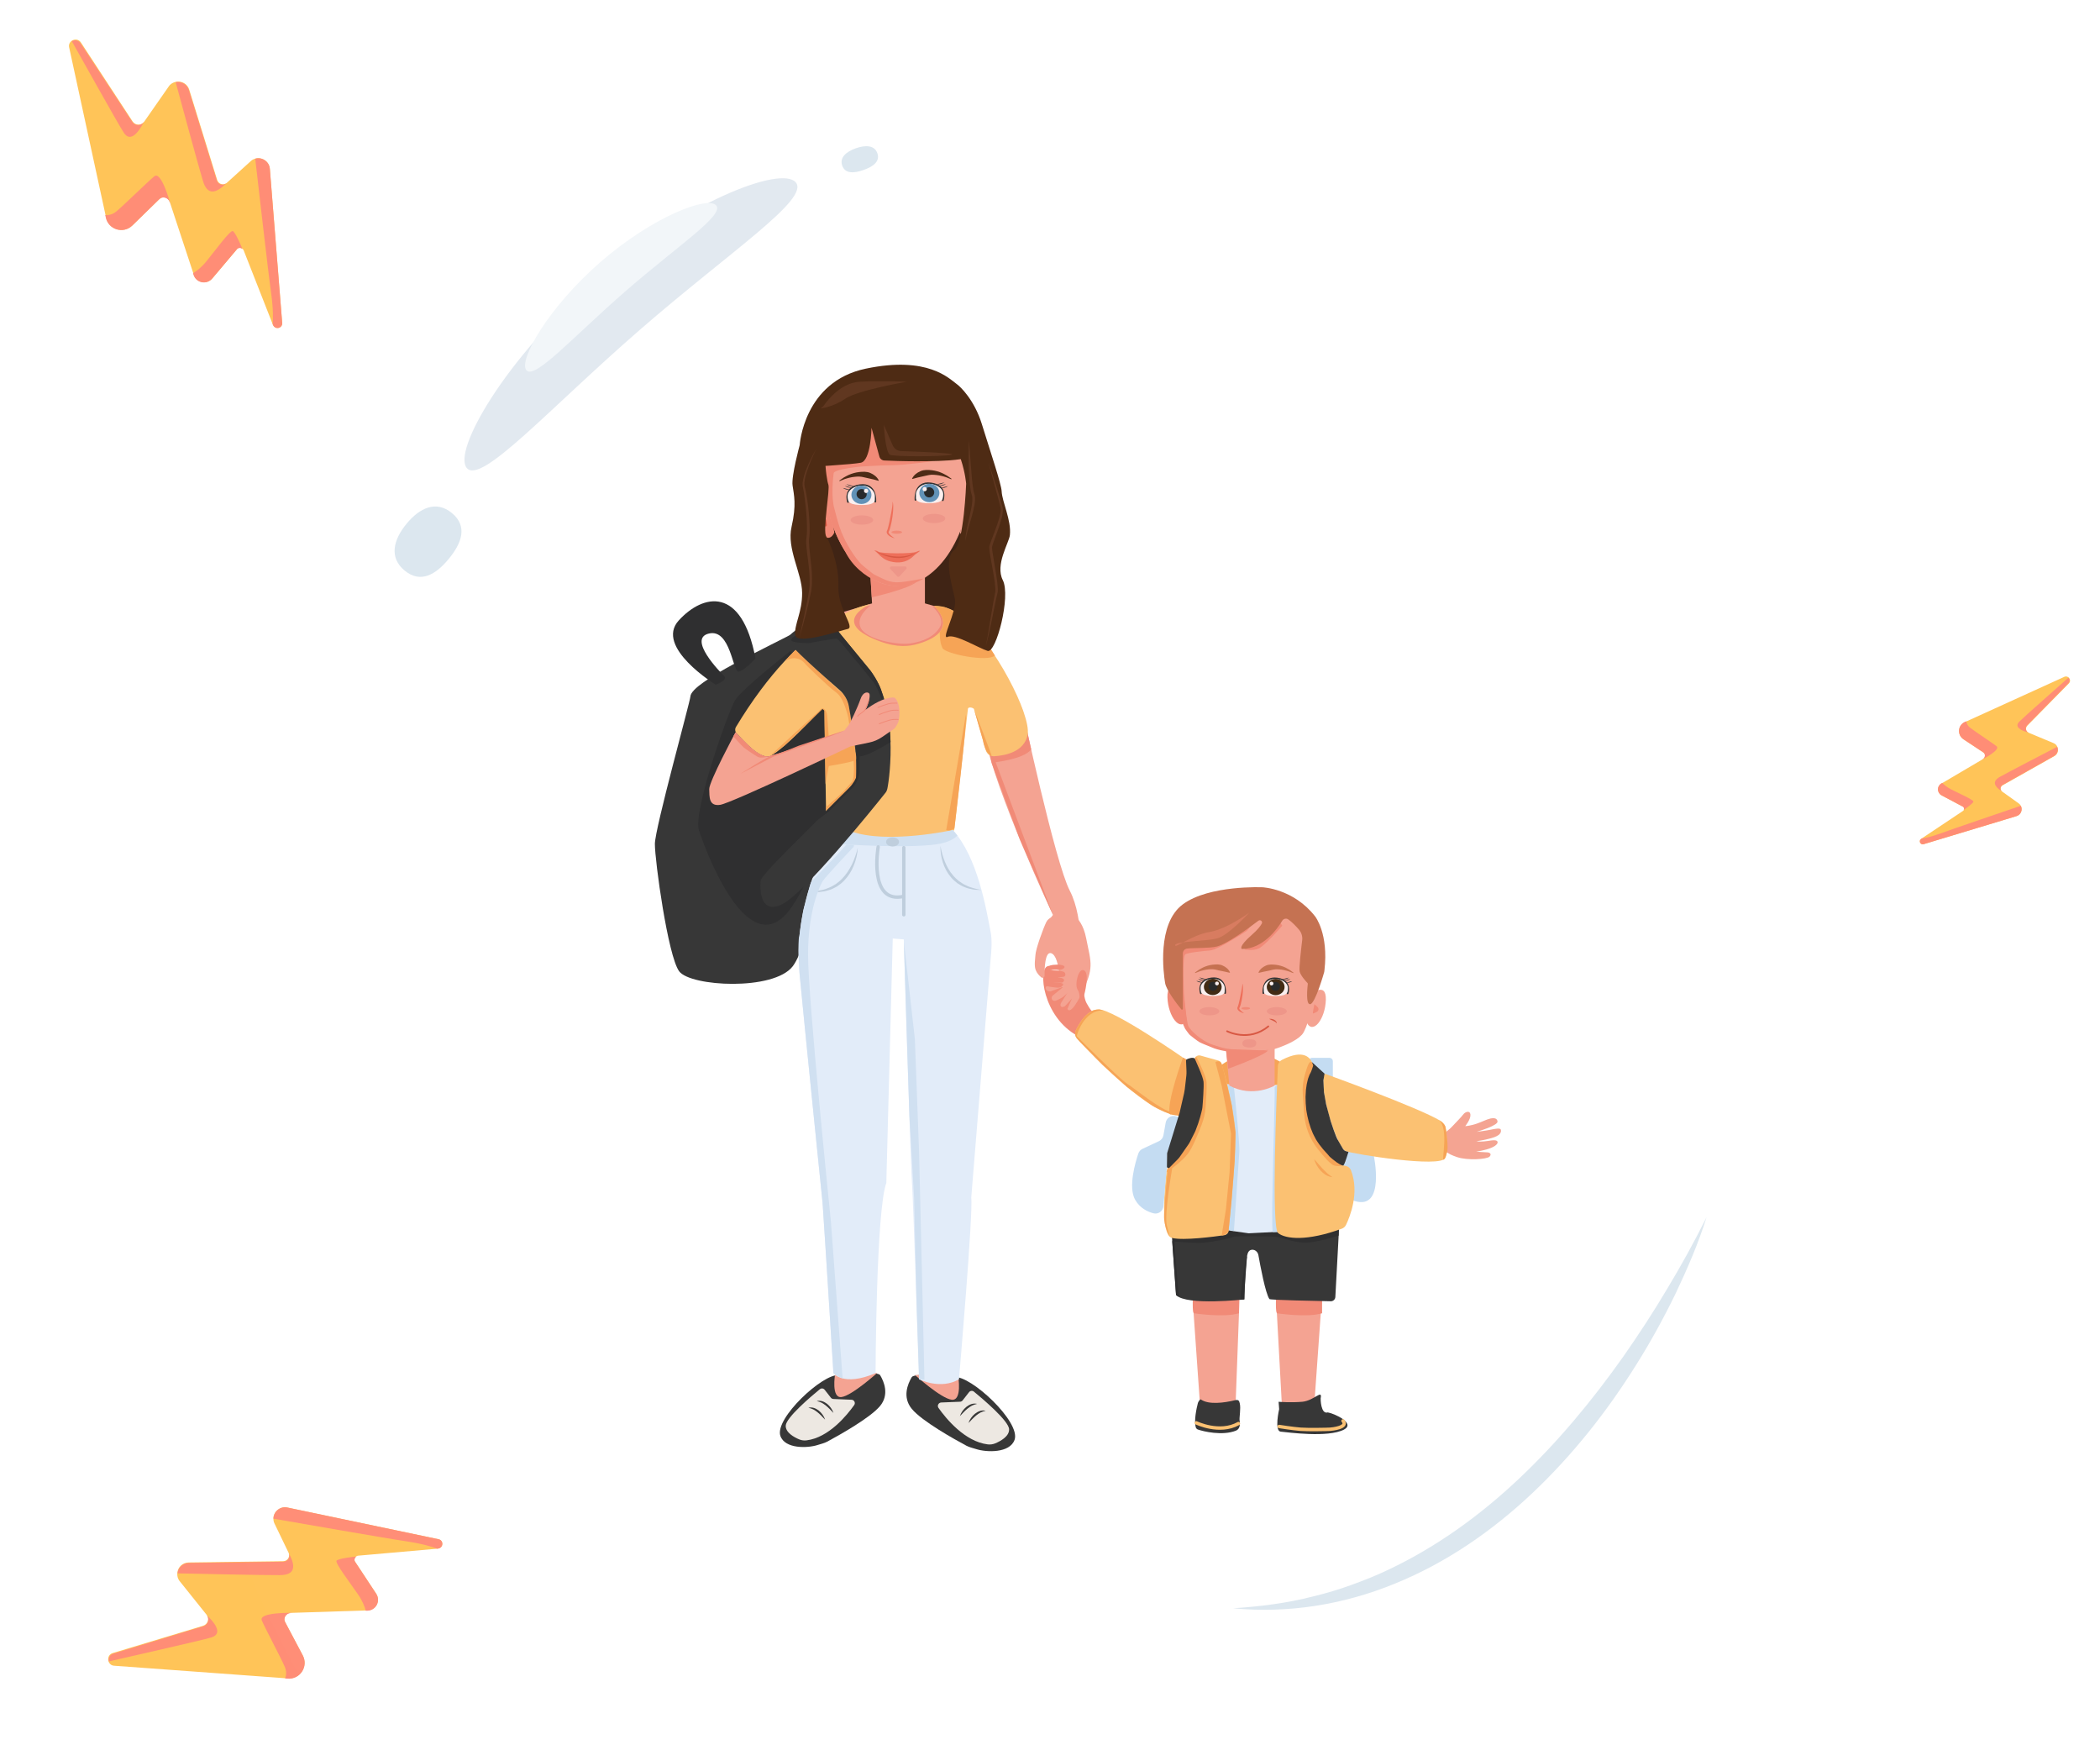 <svg width="617" height="514" viewBox="0 0 617 514" fill="none" xmlns="http://www.w3.org/2000/svg">
<path d="M79.288 49.655L82.907 94.858C83.018 96.437 80.882 96.965 80.225 95.476L80.124 95.256L71.603 73.574C71.554 73.409 71.449 73.297 71.291 73.129C70.872 72.681 70.004 72.652 69.604 73.236L62.426 81.746C60.786 83.701 57.709 83.111 56.92 80.695L56.773 80.201L49.956 59.553L49.859 59.224C49.411 57.96 47.742 57.525 46.842 58.473L38.928 66.198C36.291 68.772 31.881 67.432 31.13 63.823L30.991 63.112L20.331 13.983C20.09 13.052 20.55 12.306 21.215 11.894C22.045 11.432 23.183 11.524 23.802 12.522L38.955 35.672C39.784 36.894 41.52 36.951 42.375 35.73L49.559 25.428C50.074 24.631 50.904 24.169 51.723 24.033C53.309 23.705 55.073 24.578 55.611 26.388L63.81 52.894C64.204 54.102 65.657 54.53 66.606 53.746L66.662 53.694L73.717 47.299C74.109 46.931 74.55 46.729 75.044 46.582C76.854 46.044 79.146 47.369 79.288 49.655Z" fill="#FFC458"/>
<path d="M49.958 59.553L49.902 59.605L49.804 59.276C49.356 58.012 47.687 57.577 46.787 58.525L38.873 66.25C36.236 68.825 31.826 67.484 31.076 63.875L30.936 63.164C31.748 63.245 33.001 63.123 34.287 62.025C36.802 59.881 43.258 53.52 45.324 51.796C47.391 50.071 49.958 59.553 49.958 59.553Z" fill="#FF8D76"/>
<path d="M71.237 73.181C70.817 72.733 69.949 72.704 69.549 73.289L62.371 81.798C60.731 83.754 57.655 83.163 56.865 80.748L56.718 80.254C57.605 79.74 58.995 78.754 60.578 76.85C63.465 73.306 67.505 67.735 68.37 67.872C69.07 68.058 70.888 72.246 71.237 73.181Z" fill="#FF8D76"/>
<path d="M38.845 35.776C39.674 36.998 41.41 37.055 42.266 35.834C40.523 39.253 38.211 41.839 36.351 38.953C34.644 36.344 23.207 15.815 21.102 12.107C21.931 11.645 23.069 11.737 23.688 12.735L38.845 35.776Z" fill="#FF8D76"/>
<path d="M63.699 52.998C64.094 54.206 65.546 54.635 66.496 53.851C66.328 54.008 66.216 54.113 66.047 54.271C63.693 56.475 60.99 57.744 59.621 53.136C58.395 49.13 53.065 29.509 51.612 24.138C53.198 23.81 54.962 24.683 55.5 26.493L63.699 52.998Z" fill="#FF8D76"/>
<path d="M79.29 49.655L82.908 94.858C83.019 96.437 80.883 96.965 80.226 95.476L80.125 95.256C80.231 93.684 80.32 90.971 79.665 86.115C78.825 80.275 75.668 52.415 74.989 46.635C76.856 46.044 79.148 47.369 79.29 49.655Z" fill="#FF8D76"/>
<path d="M84.475 442.863L128.857 452.171C130.403 452.511 130.305 454.708 128.692 454.918L128.452 454.953L105.245 456.997C105.074 456.997 104.937 457.066 104.731 457.17C104.182 457.445 103.909 458.27 104.357 458.819L110.49 468.11C111.902 470.235 110.466 473.02 107.926 473.094L107.411 473.095L85.678 473.797L85.334 473.797C83.996 473.869 83.106 475.348 83.761 476.479L88.933 486.253C90.657 489.511 88.125 493.362 84.451 493.062L83.73 492.995L33.591 489.331C32.63 489.299 32.045 488.648 31.837 487.893C31.629 486.966 32.038 485.901 33.171 485.589L59.66 477.598C61.067 477.148 61.612 475.499 60.683 474.334L52.832 464.531C52.212 463.812 52.004 462.885 52.105 462.061C52.239 460.447 53.575 459.002 55.463 458.997L83.206 458.626C84.476 458.589 85.297 457.316 84.814 456.184L84.779 456.116L80.64 447.541C80.398 447.061 80.329 446.581 80.328 446.066C80.323 444.177 82.242 442.353 84.475 442.863Z" fill="#FFC458"/>
<path d="M85.678 473.794L85.713 473.863L85.369 473.864C84.031 473.936 83.141 475.414 83.796 476.546L88.968 486.32C90.693 489.578 88.16 493.429 84.486 493.128L83.765 493.061C84.072 492.305 84.309 491.068 83.619 489.525C82.273 486.506 77.998 478.516 76.928 476.046C75.858 473.576 85.678 473.794 85.678 473.794Z" fill="#FF8D76"/>
<path d="M104.765 457.237C104.216 457.513 103.943 458.337 104.391 458.886L110.524 468.177C111.936 470.303 110.5 473.087 107.96 473.161L107.445 473.162C107.202 472.167 106.649 470.555 105.271 468.498C102.687 464.727 98.486 459.277 98.862 458.486C99.238 457.867 103.769 457.308 104.765 457.237Z" fill="#FF8D76"/>
<path d="M59.729 477.733C61.136 477.284 61.681 475.635 60.752 474.469C63.539 477.107 65.365 480.055 62.071 481.024C59.086 481.924 36.161 487.091 32.009 488.062C31.801 487.136 32.211 486.07 33.343 485.759L59.729 477.733Z" fill="#FF8D76"/>
<path d="M83.274 458.762C84.544 458.724 85.365 457.452 84.882 456.32C84.985 456.526 85.054 456.663 85.158 456.869C86.606 459.75 87.059 462.702 82.252 462.713C78.064 462.756 57.736 462.322 52.173 462.197C52.307 460.583 53.643 459.138 55.531 459.133L83.274 458.762Z" fill="#FF8D76"/>
<path d="M84.474 442.862L128.856 452.17C130.402 452.51 130.304 454.708 128.691 454.917L128.451 454.952C126.973 454.406 124.396 453.553 119.553 452.809C113.714 451.964 86.097 447.116 80.361 446.133C80.322 444.176 82.241 442.352 84.474 442.862Z" fill="#FF8D76"/>
<path d="M592.437 239.755L565.189 247.985C564.235 248.263 563.628 247.023 564.454 246.422L564.575 246.331L576.743 238.221C576.837 238.169 576.892 238.09 576.974 237.971C577.193 237.654 577.095 237.117 576.684 236.95L570.51 233.678C569.092 232.932 569.045 230.967 570.422 230.161L570.705 230.005L582.465 223.078L582.654 222.975C583.37 222.532 583.415 221.45 582.713 221.024L576.923 217.197C574.993 215.921 575.228 213.038 577.343 212.098L577.76 211.917L606.48 198.846C607.019 198.575 607.537 198.757 607.879 199.11C608.272 199.558 608.367 200.268 607.837 200.781L595.652 213.154C595.012 213.825 595.208 214.898 596.071 215.26L603.345 218.297C603.903 218.507 604.297 218.954 604.489 219.439C604.901 220.368 604.6 221.566 603.561 222.137L588.392 230.691C587.704 231.093 587.634 232.041 588.241 232.519L588.281 232.547L593.141 236.024C593.419 236.216 593.602 236.459 593.758 236.743C594.328 237.782 593.82 239.364 592.437 239.755Z" fill="#FFC458"/>
<path d="M582.466 223.08L582.426 223.052L582.615 222.948C583.331 222.506 583.376 221.424 582.675 220.998L576.884 217.171C574.954 215.895 575.19 213.012 577.304 212.072L577.722 211.891C577.78 212.4 578.021 213.153 578.866 213.795C580.516 215.053 585.276 218.168 586.608 219.206C587.941 220.244 582.466 223.08 582.466 223.08Z" fill="#FF8D76"/>
<path d="M576.933 237.944C577.153 237.627 577.055 237.091 576.643 236.923L570.469 233.651C569.051 232.906 569.004 230.94 570.381 230.134L570.664 229.979C571.098 230.454 571.887 231.176 573.266 231.894C575.824 233.193 579.778 234.931 579.809 235.48C579.788 235.934 577.46 237.606 576.933 237.944Z" fill="#FF8D76"/>
<path d="M595.572 213.1C594.932 213.771 595.128 214.844 595.991 215.206C593.662 214.592 591.768 213.518 593.291 211.993C594.665 210.599 605.737 200.853 607.732 199.069C608.125 199.516 608.22 200.226 607.69 200.739L595.572 213.1Z" fill="#FF8D76"/>
<path d="M588.313 230.636C587.625 231.039 587.555 231.987 588.162 232.465C588.043 232.383 587.964 232.328 587.845 232.246C586.18 231.095 585.042 229.605 587.687 228.153C589.981 226.868 601.309 220.99 604.41 219.384C604.822 220.314 604.521 221.512 603.483 222.082L588.313 230.636Z" fill="#FF8D76"/>
<path d="M592.435 239.756L565.187 247.986C564.234 248.264 563.626 247.024 564.452 246.423L564.574 246.331C565.552 246.187 567.228 245.881 570.12 244.834C573.59 243.542 590.261 237.901 593.716 236.716C594.327 237.782 593.819 239.364 592.435 239.756Z" fill="#FF8D76"/>
<g filter="url(#filter0_biiiiii_708_6)">
<rect x="57" y="7.095" width="493" height="500.81" rx="246.5" fill="white" fill-opacity="0.01"/>
</g>
<path d="M137.16 137.507C141.416 142.432 161.251 120.13 187.932 96.943C214.613 73.757 238.044 58.47 233.788 53.553C229.532 48.628 201.631 59.122 174.95 82.301C148.27 105.479 132.905 132.582 137.16 137.507Z" fill="#E2E9F0"/>
<path d="M154.674 108.781C157.132 111.624 168.571 98.75 183.969 85.38C199.367 72.01 212.885 63.185 210.427 60.342C207.969 57.5 191.878 63.557 176.48 76.927C161.082 90.296 152.216 105.939 154.674 108.781Z" fill="#F2F6F9"/>
<path d="M118.892 167.617C123.552 171.46 128.039 168.816 131.874 164.147C135.709 159.478 137.441 154.562 132.781 150.719C128.121 146.877 123.263 149.215 119.428 153.884C115.593 158.553 114.232 163.775 118.892 167.617Z" fill="#DCE7EF"/>
<path d="M247.456 48.661C248.298 51.049 250.854 50.942 253.708 49.942C256.562 48.942 258.624 47.422 257.782 45.025C256.941 42.637 254.318 42.555 251.465 43.554C248.619 44.563 246.623 46.273 247.456 48.661Z" fill="#DCE7EF"/>
<path d="M501.411 357.552C499.01 365.203 495.819 372.591 492.379 379.846C488.874 387.076 485.006 394.141 480.709 400.967C472.173 414.634 462.07 427.425 450.276 438.572C438.499 449.703 424.865 459.139 409.764 465.238C402.243 468.328 394.366 470.518 386.374 471.757C378.383 472.98 370.275 473.228 362.316 472.451C370.3 471.939 378.176 470.931 385.814 468.973C389.64 468.031 393.418 466.932 397.096 465.577C400.783 464.238 404.428 462.808 407.95 461.106C422.111 454.413 434.911 445.142 446.309 434.366C457.732 423.599 467.827 411.395 476.965 398.479C481.493 391.993 485.839 385.349 489.889 378.507C493.996 371.698 497.839 364.716 501.411 357.552Z" fill="#DCE7EF"/>
<path d="M240.74 147.779L289.344 148.613L285.004 180.185L275.233 185.012L245.089 181.018L240.74 147.779Z" fill="#402415"/>
<path d="M256.213 177.255L240.51 181.951C240.51 181.951 252.764 191.614 259.283 191.111C265.794 190.607 272.874 192.786 280.895 190.277C288.916 187.769 289.601 182.347 289.601 182.347L271.752 177.247V155.206L245.692 150.692L255.215 159.712L256.213 177.255Z" fill="#F4A392"/>
<path d="M242.39 188.271C241.541 185.045 237.91 183.452 234.972 185.045C226.2 189.815 203.095 200.303 202.847 204.586C202.756 206.178 192.425 243.362 192.408 247.908C192.392 252.794 196.237 280.817 199.538 285.323C202.847 289.837 227.372 291.165 232.942 283.821C237.753 277.467 243.348 248.503 244.775 240.787C245.006 239.541 245.056 238.27 244.924 237.008L243.777 226.115C243.744 225.834 243.744 225.562 243.76 225.29C243.95 221.931 245.147 198.793 242.39 188.271Z" fill="#373737"/>
<path d="M289.311 216.089L300.261 207.912C300.261 207.912 309.965 253.273 314.322 261.665C318.679 270.057 317.425 284.077 317.425 284.077C317.425 284.077 323.49 286.536 313.415 281.478C303.339 276.42 309.355 268.753 309.355 268.753C309.355 268.753 292.29 232.403 289.311 216.089Z" fill="#F4A392"/>
<path d="M232.263 191.234C232.263 191.234 218.061 202.308 216.006 205.65C213.952 208.992 203.513 238.452 205.353 243.972C207.193 249.493 220.075 284.762 232.659 266.385C245.243 248.007 248.362 209.661 248.362 209.661L232.263 191.234Z" fill="#2F2F30"/>
<path d="M255.743 177.94C255.743 177.94 251.262 181.076 252.896 184.451C254.521 187.835 263.541 189.526 267.361 189.023C271.182 188.519 274.623 186.96 276.191 184.138C277.759 181.315 273.707 177.94 273.707 177.94L279.195 180.383L284.707 185.772L277 196.862L257.203 195.047L250.189 184.212C250.197 184.204 248.761 178.51 255.743 177.94Z" fill="#F18A77"/>
<path d="M291.333 224.06C291.333 224.06 300.872 223.144 302.968 220.116L301.285 212.615L290.541 219.761L291.333 224.06Z" fill="#F18A77"/>
<path d="M216.231 213.565C215.868 214.175 215.959 214.959 216.454 215.463C218.261 217.294 223.633 223.698 226.645 221.932C230.771 219.523 238.577 211.287 241.201 208.448C241.548 208.069 242.175 208.283 242.233 208.795L242.769 242.95C242.769 242.95 261.807 251.441 280.34 243.924L284.392 208.184C284.516 207.607 285.762 207.813 286.15 208.259L289.649 220.414C289.962 221.495 290.969 222.221 292.091 222.155C295.178 221.973 300.962 220.95 301.928 215.826C303.009 210.074 292.339 189.172 282.577 181.06C279.325 178.362 276.091 177.85 274.457 178.015C274.457 178.015 282.767 185.203 269.926 189.081C267.195 189.906 263.721 190.335 258.481 188.396C240.789 181.852 260.594 175.861 254.305 177.809C254.314 177.825 235.565 181.44 216.231 213.565Z" fill="#FBC172"/>
<path d="M210.282 201.136C210.282 201.136 192.244 190.112 199.423 182.264C206.602 174.416 217.965 172.073 221.975 193.454C221.975 193.454 218.633 197.126 216.966 197.299C215.3 197.464 214.631 184.608 208.277 186.109C201.931 187.611 211.619 197.464 212.791 198.636C213.954 199.799 210.282 201.136 210.282 201.136Z" fill="#2F2F30"/>
<path d="M226.109 222.162C226.109 222.162 240.666 208.736 241.351 208.233C242.036 207.73 242.894 208.835 243.018 210.156C243.141 211.468 244.066 222.253 243.521 224.935C242.976 227.617 242.539 230.447 242.539 230.447L242.267 212.994L242.242 208.802L241.681 208.266L230.656 218.894L226.109 222.162Z" fill="#F6A456"/>
<path d="M270.76 403.896C270.76 403.896 268.252 403.937 267.88 404.556C266.676 406.577 265.083 410.448 267.88 413.856C270.851 417.487 280.465 422.834 283.914 424.682C284.813 425.169 285.812 425.367 286.786 425.681C289.789 426.663 296.713 426.943 298.099 422.941C299.923 417.685 285.218 403.995 280.382 404.531C275.555 405.067 281.405 409.16 270.76 403.896Z" fill="#373737"/>
<path d="M281.538 404.333C281.538 404.333 282.743 411.553 279.616 411.19C276.488 410.827 268.789 403.896 268.789 403.896L281.538 404.333Z" fill="#F4A392"/>
<path d="M255.798 403.334C255.798 403.334 258.233 403.376 258.596 403.978C259.767 405.934 261.302 409.697 258.596 412.998C255.707 416.521 246.391 421.703 243.041 423.502C242.166 423.973 241.2 424.162 240.26 424.476C237.347 425.433 230.638 425.697 229.285 421.819C227.51 416.719 241.778 403.442 246.465 403.962C251.152 404.482 245.483 408.434 255.798 403.334Z" fill="#373737"/>
<path d="M230.656 194.163L233.148 191.515L233.759 190.912C233.759 190.912 246.368 202.754 248.01 204.181C248.01 204.181 249.363 205.592 250.073 211.468L251.319 220.561C251.319 220.561 251.905 227.559 251.575 227.922C251.245 228.285 251.971 228.764 250.106 230.802C248.241 232.84 242.729 238.262 242.729 238.262L242.688 237.09C242.688 237.09 248.159 232.411 248.365 231.867L250.073 229.944C250.073 229.944 250.907 229.861 250.907 225.768C250.907 221.675 249.24 210.907 249.24 210.907C249.24 210.907 248.068 205.106 245.691 203.43C243.315 201.755 236.837 195.327 236.837 195.327C236.837 195.327 234.708 191.828 230.656 194.163Z" fill="#F6A456"/>
<path d="M245.345 403.755C245.345 403.755 244.181 410.761 247.21 410.406C250.238 410.052 257.706 403.334 257.706 403.334L245.345 403.755Z" fill="#F4A392"/>
<path d="M250.973 412.75C248.844 415.754 243.489 422.331 236.962 423.123C236.219 423.214 235.476 423.115 234.791 422.826C233.331 422.215 230.781 420.845 230.855 418.807C230.946 416.414 238.406 410.118 240.881 408.096C241.31 407.749 241.946 407.815 242.284 408.253L244.116 410.588C244.298 410.819 244.562 410.951 244.85 410.968L250.214 411.191C250.982 411.232 251.427 412.115 250.973 412.75Z" fill="#EDE8E2"/>
<path d="M244.883 415.077C244.14 414.301 243.447 413.551 242.663 412.915C242.275 412.602 241.862 412.321 241.425 412.082C240.979 411.867 240.509 411.694 239.973 411.578C240.493 411.455 241.07 411.471 241.607 411.636C242.135 411.809 242.622 412.098 243.051 412.436C243.892 413.146 244.552 414.046 244.883 415.077Z" fill="#373737"/>
<path d="M242.424 417.041C241.681 416.265 240.988 415.514 240.204 414.879C239.816 414.565 239.403 414.285 238.966 414.046C238.52 413.831 238.05 413.658 237.514 413.542C238.034 413.418 238.611 413.435 239.148 413.6C239.676 413.773 240.163 414.062 240.592 414.4C241.433 415.11 242.094 416.018 242.424 417.041Z" fill="#373737"/>
<path d="M279.95 243.841C279.183 244.501 257.175 249.18 245.647 242.652C245.647 242.652 232.749 263.555 234.853 285.414C236.957 307.274 241.768 354.252 241.768 354.252L244.863 403.384C244.863 403.384 247.768 407.436 257.249 403.384C257.249 403.384 257.406 355.597 260.41 347.502L262.299 275.693L265.542 275.966C265.542 275.966 267.63 344.804 267.927 347.238C268.224 349.664 270.031 405.191 270.031 405.191C270.031 405.191 276.344 408.344 281.757 405.191C281.757 405.191 285.966 356.414 285.363 351.826L291.066 281.651C291.305 279.283 291.519 276.139 291.066 273.804C289.696 266.707 287.195 251.763 279.95 243.841Z" fill="#E2ECF9"/>
<path d="M241.697 247.579C241.697 247.579 261.593 249.304 273.5 248.231C277.362 247.884 280.011 246.861 281.307 245.442L279.962 243.833C279.962 243.833 260.644 248.058 250.048 244.22" fill="#D0E0F1"/>
<path d="M223.475 258.612C223.475 258.612 222.303 268.968 229.491 265.791C236.134 262.853 257.052 236.794 260.172 232.874C260.436 232.544 260.609 232.164 260.7 231.752C261.517 227.832 263.943 207.664 255.716 196.97L241.852 180.103C241.852 180.103 230.984 185.986 231.331 187.95C231.603 189.477 242.017 198.661 246.663 202.696C248.107 203.951 249.073 205.651 249.411 207.532C250.476 213.523 252.621 226.8 251.21 229.375C249.362 232.725 224.639 255.27 223.475 258.612Z" fill="#373737"/>
<path d="M237.2 187.116L246.186 184.418L246.401 185.631L252.375 192.909L255.701 196.961C255.701 196.961 258.341 200.617 258.944 202.886C259.554 205.155 259.661 204.965 259.661 204.965L258.977 205.378C258.977 205.378 257.689 201.235 255.907 199.511C255.907 199.511 251.921 194.428 251.484 194.081C251.046 193.734 246.491 187.702 245.806 187.611C245.121 187.521 237.538 188.94 237.538 188.94C237.538 188.94 233.338 188.907 232.62 188.255C231.902 187.595 234.155 186.473 234.155 186.473L237.2 187.116Z" fill="#2F2F30"/>
<path d="M251.68 216.485C251.68 216.485 251.152 219.258 251.68 221.634C252.208 224.011 261.665 217.987 261.665 217.987L261.261 211.971L251.68 216.485Z" fill="#2F2F30"/>
<path d="M250.279 218.425C250.279 218.425 252.227 222.567 251.443 223.236C250.659 223.904 243.018 225.109 243.018 225.109L242.539 221.767L250.279 218.425Z" fill="#F6A456"/>
<path d="M216.108 215.115C216.108 215.115 208.293 229.663 208.376 231.834C208.458 234.07 208.211 236.925 211.594 236.43C214.977 235.927 249.825 219.282 249.825 219.282L255.42 218.119C256.757 217.838 258.02 217.302 259.15 216.526L262.575 214.174C262.995 214.018 263.92 212.309 264.002 211.864C264.415 209.751 264.522 206.781 263.037 205.13C262.69 204.742 261.931 204.899 261.122 205.056C255.948 206.054 249.363 212.491 248.134 214.579L229.922 220.966L225.688 222.22L224.748 222.138C224.558 222.088 224.368 222.039 224.153 221.956L223.015 221.403L221.851 220.619C221.372 220.231 220.968 219.918 220.547 219.563C220.308 219.357 219.953 219.002 219.739 218.779C219.062 218.078 218.303 217.384 217.502 216.584L216.108 215.115Z" fill="#F4A392"/>
<path d="M265.547 249.015V262.111V268.729" stroke="#BFCEDD" stroke-miterlimit="10" stroke-linecap="round" stroke-linejoin="round"/>
<path d="M258.013 248.784C258.013 248.784 255.042 265.725 265.547 263.315" stroke="#BFCEDD" stroke-miterlimit="10" stroke-linecap="round" stroke-linejoin="round"/>
<path d="M276.327 248.495C276.575 250.104 277.029 251.663 277.614 253.14C278.217 254.609 279.009 256.004 280.04 257.184C280.527 257.803 281.138 258.298 281.724 258.818C282.376 259.247 283.003 259.726 283.737 260.031C285.14 260.774 286.725 261.112 288.325 261.442C287.921 261.434 287.509 261.425 287.104 261.401C286.7 261.368 286.279 261.392 285.875 261.293C285.066 261.12 284.241 260.98 283.482 260.625C282.673 260.369 281.988 259.874 281.262 259.445C280.618 258.909 279.95 258.38 279.422 257.729C278.332 256.45 277.524 254.948 277.02 253.372C276.509 251.779 276.253 250.129 276.327 248.495Z" fill="#BFCEDD"/>
<path d="M252.017 249.014C251.96 250.78 251.531 252.53 250.879 254.188C250.227 255.855 249.253 257.406 247.999 258.71C247.66 259.016 247.363 259.362 246.992 259.626L245.886 260.427C245.498 260.658 245.078 260.839 244.673 261.046C244.277 261.277 243.84 261.392 243.402 261.516C242.965 261.623 242.552 261.813 242.099 261.854L240.77 262.028C240.333 262.102 239.879 262.036 239.441 262.028C238.996 262.011 238.558 261.986 238.121 261.953C239.871 261.763 241.612 261.607 243.196 260.914C244.013 260.649 244.731 260.179 245.465 259.766L246.48 259.007C246.819 258.76 247.091 258.421 247.405 258.141C248.593 256.936 249.534 255.484 250.301 253.941C250.681 253.165 251.011 252.364 251.283 251.539C251.597 250.714 251.819 249.872 252.017 249.014Z" fill="#BFCEDD"/>
<path d="M275.745 413.608C277.94 416.703 283.461 423.486 290.194 424.303C290.953 424.394 291.729 424.295 292.43 423.997C293.941 423.362 296.565 421.959 296.482 419.855C296.391 417.388 288.692 410.902 286.151 408.814C285.705 408.451 285.053 408.525 284.707 408.979L282.825 411.388C282.644 411.628 282.363 411.768 282.066 411.776L276.537 411.999C275.728 412.04 275.275 412.956 275.745 413.608Z" fill="#EDE8E2"/>
<path d="M282.023 416.01C282.37 414.954 283.047 414.021 283.913 413.295C284.359 412.948 284.854 412.651 285.398 412.47C285.951 412.297 286.537 412.272 287.082 412.404C286.537 412.519 286.05 412.693 285.58 412.915C285.126 413.163 284.697 413.444 284.301 413.774C283.492 414.426 282.783 415.201 282.023 416.01Z" fill="#373737"/>
<path d="M284.547 418.031C284.893 416.975 285.57 416.042 286.437 415.316C286.882 414.969 287.377 414.672 287.922 414.491C288.475 414.318 289.061 414.293 289.605 414.425C289.061 414.54 288.574 414.714 288.103 414.936C287.65 415.184 287.221 415.465 286.824 415.795C286.024 416.455 285.314 417.23 284.547 418.031Z" fill="#373737"/>
<path d="M255.742 169.457L256.147 175.473C256.147 175.473 267.023 173.03 269.325 170.901C269.325 170.893 258.028 171.834 255.742 169.457Z" fill="#F18A77"/>
<path d="M245.123 156.486C243.093 160.678 238.967 155.446 238.769 149.018C238.579 142.664 244.009 147.318 244.009 147.318" fill="#F18A77"/>
<path d="M242.689 152.639L242.936 154.207C242.986 154.513 242.672 154.76 242.392 154.636C241.632 154.298 240.634 153.58 242.037 152.4C242.276 152.202 242.639 152.334 242.689 152.639Z" fill="#D85843"/>
<path d="M282.096 156.486C284.126 160.678 288.252 155.446 288.45 149.018C288.64 142.664 283.21 147.318 283.21 147.318" fill="#F4A392"/>
<path d="M284.532 152.639L284.284 154.207C284.235 154.513 284.549 154.76 284.829 154.636C285.588 154.298 286.587 153.58 285.184 152.4C284.945 152.202 284.573 152.334 284.532 152.639Z" fill="#D85843"/>
<path d="M285.499 137.604C285.499 156.675 275.745 172.13 263.722 172.13C260.298 172.13 257.055 170.876 254.175 168.64C246.938 163.029 241.945 151.236 241.945 137.604C241.945 118.534 250.123 109.737 262.154 109.737C274.186 109.737 285.499 118.534 285.499 137.604Z" fill="#F4A392"/>
<path d="M279.433 140.774L278.022 140.204C277.535 140.064 277.073 139.882 276.586 139.792C276.099 139.693 275.629 139.569 275.142 139.544C274.664 139.462 274.185 139.478 273.706 139.462C272.749 139.503 271.866 139.825 270.967 139.981C270.051 140.155 269.151 140.394 268.103 140.691H268.095C268.046 140.708 267.996 140.675 267.988 140.633C267.98 140.609 267.988 140.592 267.996 140.567C268.499 139.528 269.448 138.834 270.48 138.397C271.528 137.943 272.7 138.026 273.772 138.133C274.862 138.273 275.901 138.562 276.867 138.999C277.354 139.206 277.799 139.495 278.253 139.734C278.691 140.014 279.111 140.32 279.532 140.617C279.574 140.642 279.582 140.691 279.549 140.732C279.516 140.774 279.475 140.79 279.433 140.774Z" fill="#4D2B16"/>
<path d="M252.863 137.068C252.863 137.068 245.106 137.778 244.933 139.016C244.768 140.254 244.141 145.972 245.139 149.397C245.585 150.932 246.294 154.34 247.73 157.5C249.496 161.387 252.104 165.051 253.68 166.289C256.585 168.566 255.735 168.302 259.151 169.903C260.933 170.737 261.965 171.025 263.426 171.058C264.919 171.091 267.023 170.712 271.331 169.953C271.405 170.076 266.669 172.61 263.714 172.205C262.939 172.098 261.602 172.04 260.117 171.652C259.333 171.446 258.441 171.108 257.591 170.737C254.101 169.218 250.396 166.264 248.349 162.064C248.349 162.064 244.76 156.675 243.382 150.008C242.003 143.34 241.682 134.576 241.682 134.576H252.541C252.541 134.576 254.654 123.469 255.892 123.552C257.138 123.634 259.72 129.897 260.554 131.82C261.387 133.743 272.594 135.476 273.625 135.476C274.657 135.476 265.332 136.664 262.147 136.664C258.961 136.664 252.863 137.068 252.863 137.068Z" fill="#F18A77"/>
<path d="M276.107 185.623C276.107 185.623 276.008 188.734 276.94 190.425C277.881 192.117 290.152 194.543 292.314 192.579L288.468 186.539L282.271 180.441L277.65 178.394L274.465 177.981C274.457 177.99 279.218 182.322 276.107 185.623Z" fill="#F6A456"/>
<path d="M245.46 124.905C245.46 124.905 250.65 120.341 254.124 121.224C257.598 122.107 266.23 118.592 274.564 123.964C282.899 129.336 283.864 142.11 283.864 142.11C283.864 142.11 283.212 159.514 280.374 161.585C277.015 164.036 279.953 172.502 280.572 176.042C281.191 179.574 276.314 188.098 278.434 187.083C280.555 186.077 287.71 190.483 290.185 191.209C292.661 191.944 297.059 175.192 294.625 170.406C292.322 165.884 296.457 159.489 296.713 157.186C297.191 152.862 294.443 147.49 294.295 144.313C294.204 142.234 291.06 132.909 288.452 124.509C286.257 117.462 282.164 113.583 281.141 112.857C278.905 111.264 272.675 104.481 254.388 108.294C236.102 112.106 234.955 130.764 234.955 130.764C234.955 130.764 232.471 139.841 232.867 142.614C233.263 145.386 234.064 148.283 232.57 154.744C231.068 161.205 235.648 168.409 235.673 174.177C235.697 179.945 233.329 183.411 233.634 186.547C233.94 189.675 247.655 185.02 248.975 184.789C251.417 184.36 246.07 178.897 246.326 172.222C246.582 165.57 243.421 158.482 242.786 157.64C241.606 156.048 243.933 143.695 243.372 142.316C242.811 140.947 240.797 127.925 245.46 124.905Z" fill="#4E2B14"/>
<path d="M263.719 135.426C263.719 135.426 279.86 135.938 284.126 134.436C288.393 132.934 279.447 117.396 279.447 117.396L252.901 116.142L239.029 126.919V137.069C239.029 137.069 250.285 136.441 252.901 135.938C255.905 135.369 256.061 125.664 256.061 125.664L258.372 134.123C258.553 134.783 259.148 135.253 259.833 135.278L263.719 135.426Z" fill="#4E2B14"/>
<path d="M256.873 161.692C256.873 161.692 257.69 161.725 258.07 162.071C258.672 162.633 267.98 162.765 269.325 162.071C270.117 161.667 270.307 161.857 270.307 161.857C270.307 161.857 269.235 162.69 268.88 162.897C268.781 162.954 268.467 163.351 267.856 163.829C266.256 165.108 264.135 165.62 261.453 164.894C260.141 164.539 258.969 163.738 257.987 162.649C257.872 162.517 257.74 162.393 257.607 162.278L256.873 161.692Z" fill="#EE6F5A"/>
<path d="M257.533 162.071C258.482 162.483 259.448 162.805 260.438 163.053C261.428 163.292 262.435 163.457 263.442 163.498C264.448 163.573 265.463 163.457 266.454 163.267L267.196 163.094L267.914 162.838C268.409 162.706 268.847 162.426 269.325 162.236C268.475 162.813 267.551 163.325 266.528 163.573C265.521 163.845 264.465 163.969 263.417 163.911C262.377 163.853 261.337 163.672 260.347 163.358C259.365 163.036 258.4 162.632 257.533 162.071Z" fill="#D85843"/>
<path d="M274.426 153.671C276.254 153.671 277.735 153.061 277.735 152.309C277.735 151.557 276.254 150.948 274.426 150.948C272.599 150.948 271.117 151.557 271.117 152.309C271.117 153.061 272.599 153.671 274.426 153.671Z" fill="#EE9689"/>
<path d="M253.233 154.125C255.06 154.125 256.542 153.515 256.542 152.763C256.542 152.011 255.06 151.401 253.233 151.401C251.405 151.401 249.924 152.011 249.924 152.763C249.924 153.515 251.405 154.125 253.233 154.125Z" fill="#EE9689"/>
<path d="M261.929 166.396H265.939C266.335 166.396 266.541 166.866 266.269 167.155L264.264 169.308C264.082 169.498 263.777 169.498 263.604 169.308L261.599 167.155C261.326 166.866 261.532 166.396 261.929 166.396Z" fill="#EE9689"/>
<path d="M263.482 156.807C264.348 156.807 265.05 156.6 265.05 156.344C265.05 156.089 264.348 155.882 263.482 155.882C262.616 155.882 261.914 156.089 261.914 156.344C261.914 156.6 262.616 156.807 263.482 156.807Z" fill="#F18A77"/>
<path d="M262.129 147.358C262.261 147.391 262.294 147.556 262.335 147.672C262.368 147.796 262.384 147.928 262.401 148.052C262.426 148.307 262.434 148.563 262.442 148.819C262.45 149.331 262.417 149.842 262.376 150.346C262.285 151.361 262.145 152.367 261.947 153.366C261.848 153.869 261.741 154.364 261.601 154.859C261.535 155.107 261.46 155.355 261.378 155.602C261.336 155.726 261.287 155.85 261.221 155.982C261.138 156.147 261.089 156.196 261.081 156.254C260.998 156.518 261.361 156.955 261.708 157.261C262.071 157.583 262.484 157.88 262.904 158.16C262.409 158.02 261.931 157.83 261.485 157.558C261.262 157.418 261.048 157.261 260.85 157.046C260.668 156.848 260.47 156.535 260.528 156.155C260.544 156.064 260.569 155.973 260.61 155.899L260.685 155.742C260.726 155.643 260.767 155.528 260.8 155.412C260.874 155.181 260.94 154.942 260.998 154.703L261.336 153.242C261.543 152.26 261.741 151.278 261.914 150.288C262.005 149.793 262.087 149.298 262.153 148.802C262.186 148.555 262.219 148.307 262.236 148.06C262.244 147.936 262.244 147.812 262.236 147.688C262.244 147.573 262.244 147.424 262.129 147.358Z" fill="#EE6F5A"/>
<path d="M262.243 248.165C263.017 248.165 263.646 247.788 263.646 247.323C263.646 246.858 263.017 246.481 262.243 246.481C261.468 246.481 260.84 246.858 260.84 247.323C260.84 247.788 261.468 248.165 262.243 248.165Z" fill="#BFCEDD" stroke="#BFCEDD" stroke-miterlimit="10" stroke-linecap="round" stroke-linejoin="round"/>
<path d="M250.79 248.784C250.79 248.784 242.48 257.58 241.696 258.876C240.913 260.172 237.414 267.376 237.414 280.455C237.414 293.534 244.106 358.626 244.106 358.626L247.572 404.919C247.572 404.919 245.699 404.243 244.865 403.385L244.23 393.251L243.702 384.826L242.629 367.835L241.647 353.031L239.997 336.865L238.206 319.206L236.589 303.082L234.955 286.462C234.955 286.462 234.253 276.312 234.856 275C234.856 275 235.871 266.88 236.432 266.014C236.432 266.014 237.95 259.875 238.264 259.264C238.577 258.653 245.963 251.169 245.963 251.169L248.686 248.074L250.947 248.198L250.79 248.784Z" fill="#D0E0F1"/>
<path d="M265.562 276.592L268.797 305.218L270.035 338.366L271.611 405.281L270.035 405.182L269.251 381.664L268.591 352.238L267.196 328.117L266.264 299.367L265.562 276.592Z" fill="#D0E0F1"/>
<path d="M248.133 214.587L234.707 219.052C234.707 219.052 228.361 221.684 227.107 221.808C225.853 221.932 217.543 227.32 217.543 227.32L227.148 222.311L234.955 219.473C234.748 219.555 246.903 215.355 248.133 214.587Z" fill="#F18A77"/>
<path d="M216.199 215.115L215.439 216.312C215.439 216.312 218.006 219.167 218.567 219.621C219.178 220.116 221.637 221.775 222.635 222.336C223.625 222.897 226.101 222.171 226.101 222.171C226.101 222.171 224.855 222.286 224.277 222.022C223.7 221.758 222.19 220.974 221.62 220.487C221.051 220 219.896 219.018 219.78 218.845C219.78 218.845 218.682 217.756 218.649 217.723C218.616 217.69 217.568 216.65 217.568 216.65C217.568 216.65 216.586 215.619 216.52 215.544C216.454 215.47 216.199 215.115 216.199 215.115Z" fill="#F18A77"/>
<path d="M251.606 221.263L251.565 228.418C251.565 228.418 250.541 230.571 249.535 231.438C248.437 232.379 232.247 248.784 232.247 248.784C232.247 248.784 224.185 256.747 223.574 258.356C223.574 258.356 218.053 256.829 218.078 257.258C218.103 257.687 228.641 249.889 230.06 248.676C231.479 247.463 243.668 238.262 243.668 238.262L249.98 231.875C249.98 231.875 252.299 230.332 252.571 226.198V221.024L251.606 221.263Z" fill="#2F2F30"/>
<path d="M277 146.946C277 146.946 278.519 142.655 273.493 142.012C268.468 141.376 268.979 146.847 268.979 146.847" stroke="#323334" stroke-width="0.5" stroke-miterlimit="10" stroke-linecap="round" stroke-linejoin="round"/>
<path d="M269.111 145.369C269.144 146.029 268.987 146.681 269.49 147.102C270.233 147.729 271.776 147.837 272.997 147.837C274.062 147.837 275.654 147.713 276.389 147.201C277.066 146.731 277.09 146.021 277.123 145.229C277.189 143.513 275.176 142.225 273.08 142.126C270.885 142.019 269.02 143.612 269.111 145.369Z" fill="#FAEFEF"/>
<path d="M273.063 147.523C274.69 147.523 276.009 146.315 276.009 144.825C276.009 143.335 274.69 142.126 273.063 142.126C271.436 142.126 270.117 143.335 270.117 144.825C270.117 146.315 271.436 147.523 273.063 147.523Z" fill="#6292B7"/>
<path d="M272.996 146.129C273.82 146.129 274.489 145.461 274.489 144.636C274.489 143.811 273.82 143.142 272.996 143.142C272.171 143.142 271.502 143.811 271.502 144.636C271.502 145.461 272.171 146.129 272.996 146.129Z" fill="#292A2B"/>
<path d="M271.684 144.313C272.03 144.313 272.311 144.032 272.311 143.686C272.311 143.339 272.03 143.059 271.684 143.059C271.337 143.059 271.057 143.339 271.057 143.686C271.057 144.032 271.337 144.313 271.684 144.313Z" fill="#FAEFEF"/>
<path d="M278.543 142.811C278.246 143.026 277.908 143.149 277.561 143.257C277.214 143.331 276.835 143.422 276.488 143.273C276.67 143.273 276.835 143.224 277.008 143.191C277.173 143.149 277.346 143.116 277.512 143.059C277.85 142.976 278.18 142.869 278.543 142.811Z" fill="#323334"/>
<path d="M277.943 142.202C277.646 142.416 277.308 142.54 276.961 142.647C276.615 142.722 276.235 142.812 275.889 142.664C276.07 142.664 276.235 142.614 276.409 142.581C276.574 142.54 276.747 142.507 276.912 142.449C277.25 142.367 277.58 142.259 277.943 142.202Z" fill="#323334"/>
<path d="M277.51 141.706C277.164 141.937 276.776 142.077 276.38 142.201C275.984 142.291 275.555 142.39 275.15 142.234C275.357 142.234 275.555 142.192 275.745 142.151C275.934 142.102 276.132 142.06 276.322 142.003C276.727 141.912 277.106 141.78 277.51 141.706Z" fill="#323334"/>
<path d="M246.64 141.153C247.061 140.856 247.482 140.551 247.919 140.271C248.381 140.031 248.827 139.742 249.305 139.536C250.271 139.099 251.311 138.802 252.4 138.67C253.473 138.562 254.644 138.48 255.692 138.934C256.716 139.371 257.673 140.064 258.176 141.104C258.201 141.145 258.176 141.203 258.135 141.22C258.119 141.228 258.094 141.228 258.077 141.228H258.069C257.029 140.931 256.122 140.691 255.206 140.518C254.306 140.361 253.431 140.039 252.466 139.998C251.996 140.006 251.509 139.998 251.03 140.081C250.543 140.114 250.065 140.229 249.586 140.328C249.099 140.427 248.637 140.609 248.15 140.741L246.739 141.31H246.731C246.69 141.327 246.64 141.31 246.624 141.261C246.599 141.211 246.615 141.17 246.64 141.153Z" fill="#4D2B16"/>
<path d="M249.157 147.466C249.157 147.466 247.638 143.175 252.664 142.532C257.689 141.888 257.178 147.367 257.178 147.367" stroke="#323334" stroke-width="0.5" stroke-miterlimit="10" stroke-linecap="round" stroke-linejoin="round"/>
<path d="M257.047 145.89C257.014 146.55 257.171 147.202 256.668 147.622C255.925 148.25 254.382 148.357 253.161 148.357C252.096 148.357 250.504 148.233 249.769 147.721C249.093 147.251 249.068 146.541 249.035 145.749C248.969 144.033 250.982 142.746 253.078 142.646C255.273 142.547 257.138 144.14 257.047 145.89Z" fill="#FAEFEF"/>
<path d="M253.094 148.052C254.721 148.052 256.04 146.844 256.04 145.354C256.04 143.863 254.721 142.655 253.094 142.655C251.467 142.655 250.148 143.863 250.148 145.354C250.148 146.844 251.467 148.052 253.094 148.052Z" fill="#6292B7"/>
<path d="M253.16 146.649C253.985 146.649 254.653 145.98 254.653 145.155C254.653 144.33 253.985 143.662 253.16 143.662C252.335 143.662 251.666 144.33 251.666 145.155C251.666 145.98 252.335 146.649 253.16 146.649Z" fill="#292A2B"/>
<path d="M254.473 144.833C254.819 144.833 255.1 144.553 255.1 144.206C255.1 143.86 254.819 143.579 254.473 143.579C254.126 143.579 253.846 143.86 253.846 144.206C253.846 144.553 254.126 144.833 254.473 144.833Z" fill="#FAEFEF"/>
<path d="M247.615 143.34C247.978 143.398 248.308 143.505 248.647 143.587C248.812 143.645 248.985 143.678 249.15 143.719C249.315 143.761 249.488 143.802 249.67 143.802C249.323 143.95 248.936 143.86 248.597 143.785C248.251 143.678 247.912 143.554 247.615 143.34Z" fill="#323334"/>
<path d="M248.209 142.729C248.572 142.787 248.902 142.895 249.24 142.977C249.406 143.035 249.579 143.068 249.744 143.109C249.909 143.15 250.082 143.192 250.264 143.192C249.917 143.34 249.529 143.249 249.191 143.175C248.844 143.06 248.506 142.936 248.209 142.729Z" fill="#323334"/>
<path d="M248.645 142.234C249.049 142.309 249.437 142.432 249.825 142.531C250.014 142.589 250.212 142.639 250.402 142.68C250.6 142.721 250.79 142.771 250.996 142.763C250.592 142.919 250.163 142.812 249.767 142.729C249.379 142.606 248.991 142.465 248.645 142.234Z" fill="#323334"/>
<path d="M249.254 213.052C249.535 213.077 252.11 207.482 252.811 205.386C253.587 203.059 255.08 203.241 255.394 203.736C255.889 204.512 254.89 207.87 253.752 209.38C252.539 210.998 249.246 213.25 249.246 213.25" fill="#F4A392"/>
<path d="M257.945 207.838C257.945 207.838 260.759 206.641 262.014 206.575C263.268 206.509 263.499 206.575 263.499 206.575" stroke="#F18A77" stroke-width="0.25" stroke-miterlimit="10" stroke-linecap="round" stroke-linejoin="round"/>
<path d="M258.342 209.909C258.342 209.909 261.156 208.712 262.41 208.646C263.664 208.58 263.895 208.646 263.895 208.646" stroke="#F18A77" stroke-width="0.25" stroke-miterlimit="10" stroke-linecap="round" stroke-linejoin="round"/>
<path d="M258.342 212.623C258.342 212.623 261.156 211.427 262.41 211.361C263.664 211.295 263.895 211.361 263.895 211.361" stroke="#F18A77" stroke-width="0.25" stroke-miterlimit="10" stroke-linecap="round" stroke-linejoin="round"/>
<path d="M290.408 135.855C291.91 140.245 293.379 144.61 294.6 149.124C294.806 150.42 294.468 151.567 294.171 152.706C293.849 153.836 293.469 154.934 293.073 156.023L291.893 159.282L291.621 160.091C291.555 160.347 291.431 160.677 291.456 160.825C291.472 161.321 291.555 161.915 291.646 162.476C291.992 164.745 292.43 167.031 292.776 169.325C292.941 170.48 293.098 171.627 293.156 172.816C293.181 173.104 293.156 173.418 293.148 173.723C293.114 174.037 293.048 174.392 292.974 174.639C292.826 175.184 292.71 175.753 292.586 176.314C291.621 180.828 290.878 185.416 289.607 189.881C290.103 187.62 290.449 185.334 290.812 183.048L291.967 176.199C292.075 175.629 292.174 175.06 292.306 174.474C292.388 174.161 292.421 173.946 292.446 173.682C292.446 173.41 292.471 173.137 292.438 172.857C292.38 171.735 292.207 170.588 292.034 169.449C291.67 167.171 291.208 164.91 290.837 162.608C290.754 162.022 290.664 161.469 290.655 160.809C290.672 160.38 290.796 160.165 290.87 159.86L291.159 159.027L292.38 155.767C292.784 154.686 293.172 153.605 293.494 152.507C293.799 151.426 294.121 150.271 293.989 149.256C293.486 147.028 292.842 144.792 292.232 142.564L290.408 135.855Z" fill="#603720"/>
<path d="M239.841 131.82C238.817 133.957 237.844 136.119 237.126 138.364C236.763 139.478 236.449 140.625 236.35 141.763C236.35 142.044 236.325 142.333 236.358 142.605C236.408 142.869 236.441 143.133 236.532 143.43C236.688 144.016 236.796 144.602 236.911 145.188C237.348 147.532 237.588 149.9 237.753 152.276C237.835 153.465 237.885 154.653 237.885 155.858C237.877 156.46 237.86 157.063 237.786 157.673L237.695 158.531C237.679 158.812 237.679 159.093 237.687 159.381C237.91 164.011 239.106 168.789 238.339 173.591C237.431 178.278 236.193 182.842 234.84 187.389C235.351 185.078 235.888 182.768 236.366 180.449C236.862 178.138 237.365 175.811 237.712 173.492C238.017 171.19 237.877 168.83 237.637 166.495C237.406 164.143 236.969 161.824 236.862 159.398C236.862 159.093 236.862 158.787 236.886 158.474L236.994 157.574C237.068 157.013 237.084 156.427 237.101 155.85C237.117 154.678 237.076 153.506 237.01 152.326C236.878 149.974 236.622 147.622 236.292 145.295C236.201 144.718 236.111 144.132 235.979 143.571C235.904 143.298 235.863 142.976 235.822 142.655C235.797 142.341 235.83 142.028 235.838 141.722C235.987 140.501 236.342 139.354 236.746 138.232C237.613 136.012 238.652 133.875 239.841 131.82Z" fill="#603720"/>
<path d="M284.711 129.418L285.255 136.878C285.47 139.346 285.594 141.862 286.047 144.239C286.097 144.544 286.196 144.792 286.27 145.081C286.377 145.427 286.46 145.774 286.468 146.112C286.518 146.789 286.452 147.424 286.361 148.06C286.155 149.314 285.858 150.535 285.503 151.74L284.471 155.33C284.125 156.526 283.811 157.723 283.654 158.961C283.654 156.444 284.372 154.001 284.892 151.583C285.148 150.37 285.437 149.165 285.585 147.952C285.651 147.35 285.717 146.748 285.668 146.178C285.66 145.881 285.585 145.634 285.511 145.378C285.42 145.064 285.296 144.726 285.247 144.421C284.785 141.895 284.694 139.412 284.628 136.911C284.562 134.411 284.579 131.919 284.711 129.418Z" fill="#603720"/>
<path d="M259.676 124.806C259.676 124.806 260.113 133.058 261.524 133.611C262.935 134.172 276.419 134.172 279.439 133.611C281.907 133.157 269.372 132.662 264.693 132.505C263.645 132.472 262.712 131.795 262.259 130.764L259.676 124.806Z" fill="#603720"/>
<path d="M241.942 119.294C241.942 119.294 246.266 112.519 252.488 112.147C258.71 111.776 266.393 112.147 266.393 112.147C266.393 112.147 252.034 114.615 248.354 117.123C244.682 119.632 241.158 119.962 241.158 119.962" fill="#603720"/>
<path d="M363.009 413.171L364.37 376.557H350.045L352.512 411.801L363.009 413.171Z" fill="#F4A392"/>
<path d="M388.807 375.196L386.24 411.347L376.651 413.171L374.506 373.834L388.807 375.196Z" fill="#F4A392"/>
<path d="M350.738 385.783C350.738 385.783 359.551 387.152 364.007 385.783V378.645L350.738 377.267C350.738 377.267 350.062 384.9 350.738 385.783Z" fill="#F18A77"/>
<path d="M375.172 385.783C375.172 385.783 383.985 387.152 388.441 385.783V378.645L375.172 377.267C375.172 377.267 374.495 384.9 375.172 385.783Z" fill="#F18A77"/>
<path d="M392.337 381.014C392.295 381.723 391.701 382.276 390.992 382.26C386.725 382.177 373.176 381.905 372.969 381.616C371.789 379.957 370.246 371.639 369.726 368.702C369.561 367.786 368.777 367.068 367.853 367.126C367.325 367.159 366.813 367.456 366.549 368.339C365.864 370.616 365.6 381.715 365.6 381.715C365.6 381.715 348.725 383.638 345.54 380.453L343.914 357.487L393.484 359.74L392.337 381.014Z" fill="#373737"/>
<path d="M344.418 364.691C344.418 364.691 350.706 365.227 353.231 365.103C355.756 364.979 361.566 363.758 362.44 363.337C363.191 362.974 372.07 363.23 374.678 363.313C375.14 363.329 375.586 363.403 376.023 363.544C377.442 363.998 380.982 365.037 383.565 365.037C386.866 365.037 393.303 362.966 393.303 362.966V357.478L347.174 356.893L344.418 364.691Z" fill="#2F2F30"/>
<path d="M358.239 315.393C358.239 315.393 366.128 323.059 377.532 316.045C388.928 309.031 377.532 361.753 377.532 361.753L366.862 362.297L353.602 360.416L358.239 315.393Z" fill="#E2ECF9"/>
<path d="M391.604 311.762V316.581C391.604 317.473 390.539 317.926 389.896 317.316L384.829 312.497C384.169 311.869 384.615 310.755 385.522 310.755H390.589C391.15 310.747 391.604 311.201 391.604 311.762Z" fill="#C4DCF2"/>
<path d="M403.602 339.3C403.602 339.3 407.126 355.556 398.09 352.833C389.054 350.101 396.101 337.369 396.101 337.369L403.602 339.3Z" fill="#C4DCF2"/>
<path d="M362.537 319.345C362.537 319.345 364.353 336.278 364.114 338.564L362.537 361.62L357.958 360.572L356.811 318.916C356.811 318.916 361.25 317.959 362.537 319.345Z" fill="#C4DCF2"/>
<path d="M376.301 318.397C376.301 318.397 374.287 318.645 374.502 319.899C374.717 321.153 373.297 360.3 373.966 361.943C373.966 361.943 375.624 362.033 376.639 361.621C377.654 361.208 376.301 318.397 376.301 318.397Z" fill="#C4DCF2"/>
<path d="M320.849 297.065C320.849 297.065 320.387 296.768 319.24 294.672C317.722 291.9 319.092 285.925 315.568 285.95C315.568 285.95 314.008 289.44 317.516 292.642C317.516 292.642 316.368 293.03 317.119 290.719C318.035 287.906 318.217 289.704 318.217 289.704C318.217 289.704 308.504 290.068 310.972 289.696C313.439 289.325 307.407 287.46 307.407 287.46C307.407 287.46 310.163 287.031 311.987 287.683C313.431 288.203 312.325 286.115 310.213 285.29C309.66 285.075 309.032 284.943 308.372 284.968C308.372 284.968 310.13 284.844 311.574 284.844C312.672 284.852 311.459 283.648 309.66 283.54C309.453 283.524 309.239 283.532 309.024 283.549C308.636 283.582 308.744 283.623 307.836 283.829C304.964 284.489 306.21 298.749 316.732 304.376L320.849 297.065Z" fill="#F18A77"/>
<path d="M357.497 313.974C357.497 313.974 366.846 304.715 377.978 313.173C389.11 321.631 357.868 318.248 357.868 318.248L357.488 314.262" fill="#F6A456"/>
<path d="M385.71 312.645C385.108 310.772 383.127 308.024 376.658 311.35C375.948 311.713 375.494 312.431 375.453 313.223C375.115 320.823 373.456 360.581 375.511 362.223C377.722 363.997 384.043 364.691 394.251 360.936C394.796 360.738 395.233 360.334 395.48 359.814C396.611 357.454 399.499 350.357 396.925 343.772C396.619 342.996 395.86 342.526 395.027 342.427C393.805 342.287 391.569 341.206 388.012 336.716C382.467 329.711 382.723 318.083 385.397 314.593C385.834 314.057 385.925 313.314 385.71 312.645Z" fill="#FBC172"/>
<path d="M426.515 331.072C425.261 332.442 423.858 332.599 423.891 335.339C423.932 338.078 425.104 338.895 428.116 339.918C431.087 340.933 436.88 340.587 437.656 339.762C438.398 338.945 437.614 338.507 436.83 338.507C436.088 338.507 433.703 338.309 433.703 338.309C433.703 338.309 436.442 337.921 438.159 337.179C439.884 336.477 440.428 335.495 439.727 335.107C439.025 334.72 437.301 335.223 435.972 335.306C434.644 335.421 433.785 335.264 433.785 335.264C433.785 335.264 437.028 334.794 439.067 334.051C441.097 333.309 441.097 332.327 440.94 331.823C440.783 331.312 439.215 331.592 437.969 331.864C436.715 332.137 433.86 332.492 433.86 332.492C433.86 332.492 436.987 331.551 438.555 330.734C440.123 329.909 440.156 329.562 439.809 328.935C439.454 328.308 438.208 328.39 436.954 328.861C435.741 329.331 434.099 330.115 432.614 330.462C431.128 330.816 430.501 330.816 430.501 330.816C430.501 330.816 432.143 328.819 432.028 327.45C431.912 326.08 430.501 326.624 429.956 327.334C429.453 328.06 427.184 330.33 426.515 331.072Z" fill="#F4A492"/>
<path d="M423.299 329.306C424.141 329.818 424.694 330.684 424.826 331.658C425.09 333.688 425.676 337.789 424.636 340.174C423.332 343.161 397.578 339.035 395.3 338.128C393.023 337.22 387.346 320.848 389.161 315.385C389.161 315.394 416.756 325.329 423.299 329.306Z" fill="#FBC172"/>
<path d="M357.94 311.548C358.41 311.68 358.782 312.043 358.914 312.505C359.805 315.501 363.007 326.822 363.007 334.266C363.007 341.692 361.406 357.363 360.96 361.604C360.894 362.248 360.399 362.751 359.764 362.85C356.661 363.296 347.716 364.476 344.357 363.667C340.693 362.793 342.319 347.551 342.699 344.383C342.74 344.028 342.963 343.004 343.235 342.773C345.249 341.082 353.038 333.795 353.088 318.909C353.088 318.521 353.756 317.993 353.468 317.72C352.403 316.722 349.886 313.941 351.017 310.937C351.273 310.261 352.015 309.889 352.717 310.087L357.94 311.548Z" fill="#FBC172"/>
<path d="M348.461 311.301C348.461 311.301 327.311 296.521 322.765 296.521C319.53 296.521 317.211 300.342 316.147 302.545C315.709 303.445 315.874 304.509 316.559 305.252C321.056 310.129 338.526 328.432 346.415 327.45C346.415 327.442 349.369 318.348 348.461 311.301Z" fill="#FBC172"/>
<path d="M341.835 354.343C341.703 355.811 340.284 356.793 338.864 356.414C337.107 355.943 334.895 354.879 333.517 352.453C331.421 348.764 333.558 341.494 334.45 338.87C334.656 338.259 335.101 337.756 335.687 337.484L340.506 335.231C341.2 334.909 341.695 334.266 341.827 333.506L342.495 329.776C342.718 328.506 343.931 327.647 345.21 327.862C346.795 328.126 347.661 329.875 346.902 331.295L343.18 338.284C342.999 338.623 342.908 339.002 342.908 339.39V342.014C342.908 342.08 342.908 342.154 342.9 342.22L341.835 354.343Z" fill="#C4DCF2"/>
<path d="M374.504 318.909C374.504 318.909 368.183 322.63 361.185 318.909L360.162 307.942H374.504V318.909Z" fill="#F4A392"/>
<path d="M384.778 276.328C384.86 276.328 384.984 291.264 384.513 298.485C384.357 300.845 383.086 303.139 382.913 303.428C380.784 306.827 370.378 309.666 368.01 309.625C365.823 309.592 355.169 308.511 351.151 304.517C351.151 304.517 348.634 302.875 347.899 298.452C347.165 294.037 346.34 276.328 346.34 276.328L362.307 266.162H379.67L384.778 276.328Z" fill="#F4A392"/>
<path d="M366.021 296.587C366.723 296.587 367.292 296.421 367.292 296.216C367.292 296.011 366.723 295.844 366.021 295.844C365.319 295.844 364.75 296.011 364.75 296.216C364.75 296.421 365.319 296.587 366.021 296.587Z" fill="#F18A77"/>
<path d="M375.133 298.279C376.755 298.279 378.071 297.736 378.071 297.066C378.071 296.396 376.755 295.853 375.133 295.853C373.511 295.853 372.195 296.396 372.195 297.066C372.195 297.736 373.511 298.279 375.133 298.279Z" fill="#EE9689"/>
<path d="M369.098 306.432C369.098 307.1 368.768 307.719 367.142 307.719C365.517 307.719 365.021 307.174 365.021 306.506C365.021 305.838 365.525 305.293 367.142 305.293C368.76 305.293 369.098 305.763 369.098 306.432Z" fill="#EE9689"/>
<path d="M355.317 298.279C356.939 298.279 358.254 297.736 358.254 297.066C358.254 296.396 356.939 295.853 355.317 295.853C353.694 295.853 352.379 296.396 352.379 297.066C352.379 297.736 353.694 298.279 355.317 298.279Z" fill="#EE9689"/>
<path d="M364.932 288.929C365.13 289.036 365.13 289.3 365.163 289.49C365.187 289.696 365.204 289.902 365.204 290.117C365.212 290.53 365.196 290.95 365.163 291.355C365.097 292.18 364.989 292.997 364.824 293.806C364.75 294.21 364.659 294.614 364.544 295.019C364.486 295.217 364.428 295.423 364.354 295.629C364.321 295.728 364.28 295.836 364.222 295.943C364.148 296.083 364.115 296.116 364.106 296.149C364.032 296.314 364.304 296.677 364.585 296.925C364.874 297.189 365.196 297.445 365.534 297.684C365.13 297.585 364.734 297.437 364.362 297.222C364.172 297.115 363.999 296.983 363.834 296.809C363.677 296.644 363.504 296.38 363.554 296.042C363.57 295.959 363.595 295.885 363.628 295.819L363.686 295.695C363.719 295.621 363.743 295.53 363.776 295.44C363.834 295.258 363.892 295.06 363.941 294.87L364.214 293.69C364.379 292.898 364.544 292.097 364.701 291.305L364.915 290.109C364.948 289.911 364.973 289.704 364.989 289.506C365.006 289.308 365.08 289.061 364.932 288.929Z" fill="#EE6F5A"/>
<path d="M367.744 269.199C367.744 269.199 368.52 271.27 366.292 273.473C366.292 273.473 357.842 279.01 355.597 279.2C353.716 279.357 349.012 279.811 348.245 280.364C347.304 281.049 347.873 291.793 347.873 291.793C347.873 291.793 348.566 300.226 349.152 301.431C349.821 302.793 353.039 305.804 356.249 306.877C357.586 307.323 358.914 307.768 360.202 308.016C362.067 308.379 363.659 308.486 364.6 308.618C366.102 308.833 372.051 308.651 373.05 308.321C373.05 308.321 368.841 309.411 368.676 309.435C368.635 309.444 368.049 309.609 367.249 309.617C366.622 309.625 365.838 309.551 365.079 309.485C363.222 309.336 361.365 308.965 361.365 308.965C361.365 308.965 358.106 308.651 355.886 307.62C355.886 307.62 353.006 306.489 352.404 306.143C351.801 305.796 349.705 304.187 349.4 303.849C349.094 303.51 348.17 302.165 348.17 302.165C348.17 302.165 347.238 300.3 347.031 299.129C346.825 297.949 346.314 292.643 346.545 291.949C346.776 291.256 345.34 281.7 345.34 281.7L346.718 277.335L353.476 276.526L367.744 269.199Z" fill="#F18A77"/>
<path d="M365.617 278.911C365.617 278.911 368.01 279.439 369.826 278.622C371.641 277.805 376.741 271.946 376.741 271.946L375.693 270.279L365.617 278.911Z" fill="#F18A77"/>
<path d="M348.641 299.593C346.842 303.315 343.178 298.669 343.005 292.967C342.831 287.331 347.65 291.457 347.65 291.457" fill="#F18A77"/>
<path d="M383.91 300.342C385.709 304.063 389.373 299.417 389.546 293.715C389.72 288.079 384.9 292.205 384.9 292.205" fill="#F4A392"/>
<path d="M376.742 270.47C375.306 272.846 371.09 278.779 364.892 278.779C364.892 278.779 363.555 278.334 367.838 274.587C369.456 273.168 370.306 272.095 370.726 271.311C371.065 270.684 370.306 270.041 369.736 270.47C366.997 272.557 360.461 277.36 357.482 278.062C355.196 278.598 350.913 278.416 348.809 278.647C348.083 278.73 347.538 279.341 347.538 280.067V296.34C347.538 296.587 347.233 296.694 347.076 296.505C345.871 295.019 342.678 290.926 342.315 288.764C341.869 286.091 339.823 271.369 347.53 265.659C355.238 259.948 370.941 260.65 370.941 260.65C370.941 260.65 380.035 261.013 386.413 269.224C386.413 269.224 390.391 274.216 389.137 285.01C389.104 285.298 389.071 285.53 389.071 285.53C389.071 285.53 386.455 294.821 384.945 295.003C383.575 295.168 384.128 290.01 384.243 289.037C384.251 288.938 384.227 288.839 384.152 288.773C383.715 288.327 382.131 286.594 381.85 285.381C381.636 284.449 382.213 279.299 382.593 276.213C382.733 275.066 382.378 273.919 381.619 273.053C380.753 272.062 379.556 270.8 378.492 270.074C377.914 269.678 377.113 269.859 376.742 270.47Z" fill="#C57252"/>
<path d="M379.923 285.851L378.661 285.364C378.232 285.249 377.811 285.092 377.382 285.009C376.532 284.811 375.674 284.729 374.84 284.745C373.99 284.795 373.231 285.1 372.439 285.224C371.638 285.364 370.838 285.554 369.881 285.777H369.872C369.823 285.785 369.773 285.76 369.765 285.711C369.757 285.694 369.765 285.669 369.773 285.653C370.186 284.687 371.036 284.044 371.952 283.648C372.884 283.227 373.941 283.326 374.906 283.425C375.88 283.557 376.804 283.829 377.662 284.225C378.091 284.415 378.487 284.679 378.892 284.902C379.28 285.158 379.651 285.438 380.014 285.702C380.047 285.727 380.055 285.785 380.031 285.818C380.006 285.851 379.965 285.867 379.923 285.851Z" fill="#C57151"/>
<path d="M378.3 291.818C378.3 291.818 379.645 288.005 375.189 287.444C370.733 286.875 371.187 291.735 371.187 291.735" stroke="#323334" stroke-width="0.5" stroke-miterlimit="10" stroke-linecap="round" stroke-linejoin="round"/>
<path d="M371.304 290.423C371.337 291.009 371.196 291.586 371.634 291.958C372.294 292.51 373.664 292.609 374.745 292.609C375.686 292.609 377.097 292.494 377.749 292.048C378.351 291.636 378.376 291 378.4 290.299C378.458 288.772 376.676 287.633 374.819 287.543C372.88 287.452 371.221 288.863 371.304 290.423Z" fill="#FAEFEF"/>
<path d="M374.811 292.337C376.256 292.337 377.427 291.266 377.427 289.944C377.427 288.622 376.256 287.551 374.811 287.551C373.366 287.551 372.195 288.622 372.195 289.944C372.195 291.266 373.366 292.337 374.811 292.337Z" fill="#422B14"/>
<path d="M374.75 291.1C375.484 291.1 376.079 290.505 376.079 289.771C376.079 289.037 375.484 288.442 374.75 288.442C374.017 288.442 373.422 289.037 373.422 289.771C373.422 290.505 374.017 291.1 374.75 291.1Z" fill="#292A2B"/>
<path d="M373.59 289.49C373.9 289.49 374.152 289.239 374.152 288.929C374.152 288.619 373.9 288.368 373.59 288.368C373.281 288.368 373.029 288.619 373.029 288.929C373.029 289.239 373.281 289.49 373.59 289.49Z" fill="#FAEFEF"/>
<path d="M379.671 288.237C379.416 288.435 379.11 288.55 378.805 288.641C378.5 288.707 378.153 288.781 377.848 288.649C378.013 288.641 378.153 288.6 378.31 288.567C378.458 288.526 378.607 288.493 378.755 288.443C379.052 288.369 379.35 288.27 379.671 288.237Z" fill="#323334"/>
<path d="M379.144 287.609C378.888 287.807 378.583 287.922 378.278 288.013C377.972 288.079 377.626 288.154 377.32 288.021C377.477 288.013 377.626 287.972 377.782 287.939C377.931 287.898 378.079 287.865 378.228 287.815C378.525 287.749 378.822 287.65 379.144 287.609Z" fill="#323334"/>
<path d="M378.754 287.179C378.449 287.394 378.111 287.518 377.756 287.633C377.409 287.707 377.013 287.798 376.658 287.65C376.84 287.65 377.013 287.6 377.186 287.567C377.36 287.526 377.533 287.485 377.698 287.435C378.053 287.344 378.391 287.229 378.754 287.179Z" fill="#323334"/>
<path d="M351.128 285.678C351.491 285.406 351.862 285.133 352.25 284.878C352.654 284.655 353.051 284.399 353.48 284.201C354.338 283.797 355.262 283.524 356.236 283.4C357.193 283.293 358.257 283.202 359.19 283.623C360.106 284.028 360.956 284.671 361.368 285.628C361.385 285.67 361.368 285.727 361.319 285.744C361.302 285.752 361.278 285.752 361.261 285.752H361.253C360.296 285.529 359.495 285.34 358.695 285.199C357.903 285.076 357.143 284.77 356.294 284.721C355.46 284.704 354.602 284.787 353.752 284.985C353.323 285.067 352.902 285.216 352.473 285.34L351.21 285.827H351.202C351.161 285.843 351.111 285.818 351.095 285.777C351.087 285.744 351.095 285.703 351.128 285.678Z" fill="#C57151"/>
<path d="M352.835 291.793C352.835 291.793 351.49 287.981 355.946 287.419C360.402 286.85 359.948 291.71 359.948 291.71" stroke="#323334" stroke-width="0.5" stroke-miterlimit="10" stroke-linecap="round" stroke-linejoin="round"/>
<path d="M359.83 290.398C359.797 290.984 359.938 291.562 359.5 291.933C358.84 292.486 357.47 292.585 356.389 292.585C355.449 292.585 354.038 292.469 353.386 292.024C352.783 291.611 352.759 290.976 352.734 290.274C352.676 288.748 354.458 287.609 356.315 287.518C358.254 287.428 359.913 288.839 359.83 290.398Z" fill="#FAEFEF"/>
<path d="M356.325 292.304C357.77 292.304 358.941 291.232 358.941 289.911C358.941 288.589 357.77 287.518 356.325 287.518C354.88 287.518 353.709 288.589 353.709 289.911C353.709 291.232 354.88 292.304 356.325 292.304Z" fill="#422B14"/>
<path d="M356.381 291.075C357.115 291.075 357.71 290.48 357.71 289.746C357.71 289.012 357.115 288.417 356.381 288.417C355.648 288.417 355.053 289.012 355.053 289.746C355.053 290.48 355.648 291.075 356.381 291.075Z" fill="#292A2B"/>
<path d="M357.555 289.466C357.865 289.466 358.116 289.215 358.116 288.905C358.116 288.595 357.865 288.344 357.555 288.344C357.245 288.344 356.994 288.595 356.994 288.905C356.994 289.215 357.245 289.466 357.555 289.466Z" fill="#FAEFEF"/>
<path d="M351.475 288.129C351.796 288.17 352.093 288.269 352.391 288.335C352.539 288.385 352.688 288.418 352.836 288.459C352.985 288.492 353.133 288.533 353.298 288.542C352.993 288.682 352.646 288.599 352.341 288.533C352.027 288.442 351.73 288.327 351.475 288.129Z" fill="#323334"/>
<path d="M352 287.584C352.322 287.625 352.619 287.724 352.916 287.79C353.065 287.84 353.213 287.873 353.362 287.914C353.51 287.947 353.659 287.988 353.824 287.997C353.518 288.137 353.172 288.054 352.866 287.988C352.553 287.898 352.256 287.782 352 287.584Z" fill="#323334"/>
<path d="M352.381 287.146C352.744 287.204 353.082 287.312 353.429 287.394C353.602 287.452 353.767 287.485 353.94 287.526C354.114 287.567 354.287 287.609 354.469 287.609C354.114 287.757 353.726 287.666 353.371 287.592C353.025 287.493 352.686 287.361 352.381 287.146Z" fill="#323334"/>
<path d="M360.525 302.933C360.525 302.933 366.945 306.259 372.648 301.505" stroke="#D85843" stroke-width="0.5" stroke-miterlimit="10" stroke-linecap="round" stroke-linejoin="round"/>
<path d="M372.887 299.311C373.126 299.269 373.365 299.286 373.596 299.319C373.827 299.352 374.059 299.426 374.273 299.525C374.488 299.632 374.702 299.764 374.867 299.954C375.032 300.136 375.164 300.383 375.131 300.631C374.991 300.433 374.834 300.301 374.661 300.185C374.479 300.078 374.298 299.979 374.1 299.888C373.712 299.707 373.308 299.55 372.887 299.311Z" fill="#D85843"/>
<path d="M360.195 308.164L360.839 313.965C360.839 313.965 370.956 310.326 372.557 308.634L360.195 308.164Z" fill="#F18A77"/>
<path d="M357.1 312.002C357.1 312.002 358.403 311.21 358.915 312.505C359.427 313.801 361.911 324.694 361.911 324.694L363.008 332.673L362.752 341.024L361.828 352.824L360.962 361.613C360.962 361.613 360.376 362.785 358.94 362.974L360.186 355.275L361.267 344.292L361.688 333.02L358.932 318.925L357.1 312.002Z" fill="#F6A456"/>
<path d="M342.701 344.382C342.701 344.382 347.075 341.502 349.08 338.837C350.359 337.137 352.018 333.118 353.041 330.437C353.685 328.761 354.081 327.02 354.213 325.23C354.386 322.886 354.592 319.585 354.51 318.059C354.386 315.831 351.432 310.376 351.432 310.376C351.432 310.376 350.334 311.96 350.169 312.546C350.004 313.132 352.092 323.323 352.092 323.323L343.914 340.859L342.701 344.382Z" fill="#F6A456"/>
<path d="M350.252 312.092L347.57 310.681C347.57 310.681 342.702 323.827 343.684 327.292C343.684 327.292 346.506 328.052 349.254 327.82C352.01 327.581 350.252 312.092 350.252 312.092Z" fill="#F6A456"/>
<path d="M386.238 313.833C386.238 313.833 385.825 311.539 384.909 312.001C384.389 312.265 383.729 314.428 383.242 316.259C382.805 317.91 382.656 319.626 382.772 321.326L383.193 327.325C383.457 331.03 384.835 334.562 387.129 337.484C388.945 339.794 390.983 342.121 391.998 342.385C394.085 342.938 394.902 342.154 395.257 341.172C395.604 340.19 384.15 321.549 386.568 317.588C389.002 313.635 386.238 313.833 386.238 313.833Z" fill="#F6A456"/>
<path d="M348.725 311.168C349.22 310.946 350.293 310.541 350.912 310.871C350.986 310.913 351.036 310.979 351.069 311.061C351.366 311.837 353.412 316.087 353.61 317.754C353.759 319.049 353.404 324.058 353.28 325.312C353.264 325.51 353.231 325.7 353.189 325.89C353.008 326.723 352.422 329.249 351.242 332.17C351.184 332.318 351.11 332.475 351.036 332.615L349.575 335.52C349.484 335.702 349.385 335.875 349.27 336.04L346.679 339.77C346.489 340.042 346.274 340.306 346.035 340.545L343.592 343.021C343.32 343.302 342.841 343.104 342.85 342.707L342.907 338.854C342.907 338.813 342.916 338.771 342.924 338.73L346.588 326.839C346.588 326.831 346.596 326.822 346.596 326.806L347.9 321.137C347.991 320.741 348.057 320.336 348.106 319.932L348.552 316.054C348.601 315.6 348.618 315.138 348.601 314.676L348.469 311.565C348.461 311.408 348.56 311.243 348.725 311.168Z" fill="#373737"/>
<path d="M385.455 312.002L389.16 315.394L388.83 317.366C388.83 317.366 388.954 320.477 389.004 320.898C389.061 321.31 389.515 323.901 389.631 324.413C389.746 324.933 390.984 329.397 390.984 329.397C390.984 329.397 392.535 334.233 393.146 335.008C393.146 335.008 394.483 337.377 394.59 337.509C394.697 337.641 394.904 338.037 395.506 338.202L396.191 338.392C396.191 338.392 395.036 342.204 394.681 342.377C394.326 342.551 392.7 341.428 392.7 341.428C392.7 341.428 390.456 339.77 390.34 339.39L388.723 337.591L387.592 336.155C387.592 336.155 386.454 334.513 386.462 334.373C386.462 334.373 385.612 332.797 385.587 332.591L385.109 331.386L384.539 329.603L384.11 327.804C384.11 327.804 383.698 325.708 383.755 325.519L383.632 324.108L383.582 322.234L383.698 320.138L383.929 318.529C383.929 318.529 384.325 316.681 384.448 316.524C384.448 316.524 384.82 315.46 384.993 315.27C385.175 315.08 385.785 313.231 385.818 313.083C385.843 312.943 385.455 312.002 385.455 312.002Z" fill="#373737"/>
<path d="M344.419 343.162C344.419 343.162 341.976 356.802 342.851 360.062C343.726 363.321 343.726 363.329 343.726 363.329C343.726 363.329 341.877 360.483 342.017 356.975C342.158 353.468 343.123 343.162 343.123 343.162H344.419Z" fill="#F6A456"/>
<path d="M386.137 340.537C387.02 341.503 387.795 342.476 388.645 343.376C389.066 343.83 389.504 344.25 389.957 344.663C390.428 345.059 390.915 345.431 391.468 345.794C390.807 345.752 390.164 345.513 389.586 345.183C389.008 344.845 388.505 344.407 388.043 343.929C387.597 343.442 387.201 342.914 386.879 342.344C386.558 341.783 386.285 341.181 386.137 340.537Z" fill="#F6A456"/>
<path d="M386.19 294.995C386.19 294.995 385.637 297.495 385.752 297.693C385.81 297.792 386.388 297.511 386.94 297.206C387.452 296.926 387.535 296.216 387.106 295.82L386.19 294.995Z" fill="#F18A77"/>
<path d="M345.081 364.74C345.081 364.74 346.087 380.146 346.467 380.691C346.846 381.236 345.526 380.443 345.526 380.443L344.412 364.69L345.081 364.74Z" fill="#2F2F30"/>
<path d="M366.392 368.973C366.392 368.973 365.542 379.346 365.592 381.714L364.379 381.838C364.371 381.83 365.584 370.029 366.392 368.973Z" fill="#2F2F30"/>
<path d="M351.978 419.945C353.513 420.498 359.124 421.843 363.102 420.284C364.331 419.805 364.414 418.452 364.199 417.231C364.075 416.504 364.62 413.765 364.257 412.263C364.084 411.528 363.902 411.083 362.912 411.322C359.586 412.131 355.081 412.7 352.828 411.108C352.58 410.934 352.036 411.85 351.961 412.123C351.565 413.657 350.748 417.321 351.342 419.31C351.425 419.607 351.673 419.838 351.978 419.945Z" fill="#373737"/>
<path d="M375.827 413.946C375.827 413.946 374.333 420.382 376.289 420.564C378.245 420.745 390.177 422.412 394.856 419.97C398.388 418.121 392.042 415.233 390.119 414.911C388.048 415.563 387.99 410.926 388.023 410.769C388.593 407.98 386.1 411.462 382.651 411.784C379.334 412.089 375.662 411.792 375.662 411.792L375.827 413.946Z" fill="#373737"/>
<path d="M351.488 417.982C351.488 417.982 358.313 421.291 363.858 418.188" stroke="#FBC172" stroke-miterlimit="10" stroke-linecap="round" stroke-linejoin="round"/>
<path d="M375.822 419.046C375.822 419.046 379.899 419.698 382.152 419.863C384.272 420.028 389.875 419.921 390.75 419.863C391.303 419.83 396.246 419.352 394.596 417.396" stroke="#FBC172" stroke-miterlimit="10" stroke-linecap="round" stroke-linejoin="round"/>
<path d="M422.895 329.075C422.895 329.075 424.462 330.214 424.644 330.94C424.825 331.666 425.791 337.583 425.032 338.846C425.032 338.846 424.677 340.446 424.108 340.661C423.538 340.875 425.659 331.757 422.895 329.075Z" fill="#F6A456"/>
<path d="M255.228 205.741C255.228 205.741 254.444 208.407 253.867 208.86C253.289 209.314 252.192 210.057 251.969 210.404" stroke="#F18A77" stroke-width="0.25" stroke-miterlimit="10" stroke-linecap="round" stroke-linejoin="round"/>
<path d="M308.118 269.974C307.82 270.214 307.581 270.519 307.416 270.866C306.508 272.714 304.28 278.812 304.214 280.595C304.181 281.453 303.785 283.598 304.28 284.911C304.652 285.901 305.361 286.635 305.947 287.114C306.327 287.419 306.896 287.147 306.896 286.652C306.88 284.382 307.045 279.472 308.819 280.009C310.321 280.463 310.915 283.549 311.154 285.62C311.286 286.759 310.709 287.865 309.718 288.442L307.499 289.738C307.21 289.903 307.111 290.266 307.268 290.555C307.565 291.116 308.233 291.372 308.827 291.166C310.007 290.745 311.831 290.101 312.293 289.895C312.796 289.664 310.577 291.454 309.347 292.428C308.844 292.832 308.885 293.625 309.446 293.938C309.949 294.227 310.766 293.724 311.765 293.22C313.952 292.115 315.61 288.566 315.61 288.566C315.61 288.566 311.897 294.285 311.748 294.623C311.575 295.011 311.418 295.391 311.856 295.754C312.045 295.91 312.78 295.704 312.945 295.523C314.199 294.153 319.126 289.028 318.259 288.335C317.269 287.543 313.638 296.331 313.638 296.331C313.638 296.331 314.323 298.774 317.624 292.197C321.593 284.259 320.595 283.046 319.109 275.528C317.632 268.233 312.928 266.129 308.118 269.974Z" fill="#F4A392"/>
<path d="M308.504 283.632C308.504 283.632 310.542 283.128 312.085 283.533C313.628 283.937 312.341 285.117 310.501 284.861" fill="#F18A77"/>
<path d="M312.457 285.447C313.084 285.645 313.291 286.825 312.457 286.949C311.624 287.072 309.742 287.114 309.742 287.114L308.752 285.282C308.752 285.282 310.204 284.737 312.457 285.447Z" fill="#F18A77"/>
<path d="M308.753 287.114C308.753 287.114 311.327 286.899 312.334 287.493C313.011 287.89 312.375 288.665 311.913 288.665C311.451 288.665 307.399 288.459 307.399 288.459L306.979 287.122H308.753V287.114Z" fill="#F18A77"/>
<path d="M307.697 288.467C307.697 288.467 312.632 288.467 312.359 289.201C311.856 290.546 310.37 290.076 309.306 289.993C308.241 289.911 306.715 289.408 306.715 289.408L307.259 288.863" fill="#F18A77"/>
<path d="M318.546 292.304C318.546 292.304 320.246 286.049 318.546 285.076C316.846 284.102 315.658 289.309 316.623 290.745C317.589 292.18 317.094 294.986 317.094 294.986L318.546 292.304Z" fill="#F18A77"/>
<path d="M316.28 304.88C316.28 304.88 315.323 303.881 316.395 302.05C317.476 300.218 318.343 298.873 319.053 298.278C319.053 298.278 320.546 296.975 321.347 296.768C321.982 296.603 322.749 296.562 323.03 296.554C323.104 296.554 323.179 296.57 323.245 296.603L324.284 296.834C318.359 296.521 316.156 304.451 316.28 304.88Z" fill="#F6A456"/>
<path d="M283.791 209.909L278.006 243.841C278.006 243.841 278.798 244.253 280.407 243.412C280.415 243.403 284.129 212.937 283.791 209.909Z" fill="#F6A456"/>
<path d="M286.258 208.597C286.258 208.597 291.564 222.171 291.341 222.089C291.118 222.006 289.435 221.362 288.799 217.443L286.258 208.597Z" fill="#F6A456"/>
<path d="M292.289 223.252L309.363 268.753L299.518 246.291L291.332 224.061L292.289 223.252Z" fill="#F18A77"/>
<path d="M316.047 304.072C316.047 304.072 329.036 317.06 331.206 318.397C333.376 319.734 341.092 326.204 344.417 326.748L344.054 327.384C344.054 327.384 340.167 325.832 338.426 324.702C336.685 323.571 331.074 319.272 331.074 319.272L324.018 312.885L317.318 306.069L316.278 304.88L316.047 304.072Z" fill="#F6A456"/>
<path d="M367.063 268.085C367.063 268.085 360.948 274.736 357.713 275.636C354.47 276.535 345.467 276.469 345.269 277.641C345.071 278.813 350.196 274.637 355.32 273.795C360.445 272.962 367.063 268.085 367.063 268.085Z" fill="#D87C60"/>
<defs>
<filter id="filter0_biiiiii_708_6" x="-126.051" y="-175.956" width="859.102" height="866.912" filterUnits="userSpaceOnUse" color-interpolation-filters="sRGB">
<feFlood flood-opacity="0" result="BackgroundImageFix"/>
<feGaussianBlur in="BackgroundImageFix" stdDeviation="91.525"/>
<feComposite in2="SourceAlpha" operator="in" result="effect1_backgroundBlur_708_6"/>
<feBlend mode="normal" in="SourceGraphic" in2="effect1_backgroundBlur_708_6" result="shape"/>
<feColorMatrix in="SourceAlpha" type="matrix" values="0 0 0 0 0 0 0 0 0 0 0 0 0 0 0 0 0 0 127 0" result="hardAlpha"/>
<feOffset dy="1.831"/>
<feGaussianBlur stdDeviation="36.61"/>
<feComposite in2="hardAlpha" operator="arithmetic" k2="-1" k3="1"/>
<feColorMatrix type="matrix" values="0 0 0 0 0.886 0 0 0 0 0.925 0 0 0 0 0.976 0 0 0 1 0"/>
<feBlend mode="normal" in2="shape" result="effect2_innerShadow_708_6"/>
<feColorMatrix in="SourceAlpha" type="matrix" values="0 0 0 0 0 0 0 0 0 0 0 0 0 0 0 0 0 0 127 0" result="hardAlpha"/>
<feOffset dy="7.322"/>
<feGaussianBlur stdDeviation="16.475"/>
<feComposite in2="hardAlpha" operator="arithmetic" k2="-1" k3="1"/>
<feColorMatrix type="matrix" values="0 0 0 0 0.816 0 0 0 0 0.878 0 0 0 0 0.945 0 0 0 1 0"/>
<feBlend mode="normal" in2="effect2_innerShadow_708_6" result="effect3_innerShadow_708_6"/>
<feColorMatrix in="SourceAlpha" type="matrix" values="0 0 0 0 0 0 0 0 0 0 0 0 0 0 0 0 0 0 127 0" result="hardAlpha"/>
<feMorphology radius="87.864" operator="dilate" in="SourceAlpha" result="effect4_innerShadow_708_6"/>
<feOffset dy="179.39"/>
<feGaussianBlur stdDeviation="91.525"/>
<feComposite in2="hardAlpha" operator="arithmetic" k2="-1" k3="1"/>
<feColorMatrix type="matrix" values="0 0 0 0 0.886 0 0 0 0 0.914 0 0 0 0 0.941 0 0 0 1 0"/>
<feBlend mode="normal" in2="effect3_innerShadow_708_6" result="effect4_innerShadow_708_6"/>
<feColorMatrix in="SourceAlpha" type="matrix" values="0 0 0 0 0 0 0 0 0 0 0 0 0 0 0 0 0 0 127 0" result="hardAlpha"/>
<feMorphology radius="62.618" operator="dilate" in="SourceAlpha" result="effect5_innerShadow_708_6"/>
<feOffset dy="-150.102"/>
<feGaussianBlur stdDeviation="109.091"/>
<feComposite in2="hardAlpha" operator="arithmetic" k2="-1" k3="1"/>
<feColorMatrix type="matrix" values="0 0 0 0 0.921 0 0 0 0 0.952 0 0 0 0 0.992 0 0 0 1 0"/>
<feBlend mode="normal" in2="effect4_innerShadow_708_6" result="effect5_innerShadow_708_6"/>
<feColorMatrix in="SourceAlpha" type="matrix" values="0 0 0 0 0 0 0 0 0 0 0 0 0 0 0 0 0 0 127 0" result="hardAlpha"/>
<feMorphology radius="7.322" operator="dilate" in="SourceAlpha" result="effect6_innerShadow_708_6"/>
<feOffset dy="12.814"/>
<feGaussianBlur stdDeviation="10.068"/>
<feComposite in2="hardAlpha" operator="arithmetic" k2="-1" k3="1"/>
<feColorMatrix type="matrix" values="0 0 0 0 0.922 0 0 0 0 0.945 0 0 0 0 0.965 0 0 0 1 0"/>
<feBlend mode="normal" in2="effect5_innerShadow_708_6" result="effect6_innerShadow_708_6"/>
<feColorMatrix in="SourceAlpha" type="matrix" values="0 0 0 0 0 0 0 0 0 0 0 0 0 0 0 0 0 0 127 0" result="hardAlpha"/>
<feMorphology radius="65.898" operator="dilate" in="SourceAlpha" result="effect7_innerShadow_708_6"/>
<feOffset dy="71.39"/>
<feGaussianBlur stdDeviation="51.254"/>
<feComposite in2="hardAlpha" operator="arithmetic" k2="-1" k3="1"/>
<feColorMatrix type="matrix" values="0 0 0 0 0.941 0 0 0 0 0.965 0 0 0 0 0.992 0 0 0 1 0"/>
<feBlend mode="normal" in2="effect6_innerShadow_708_6" result="effect7_innerShadow_708_6"/>
</filter>
</defs>
</svg>
